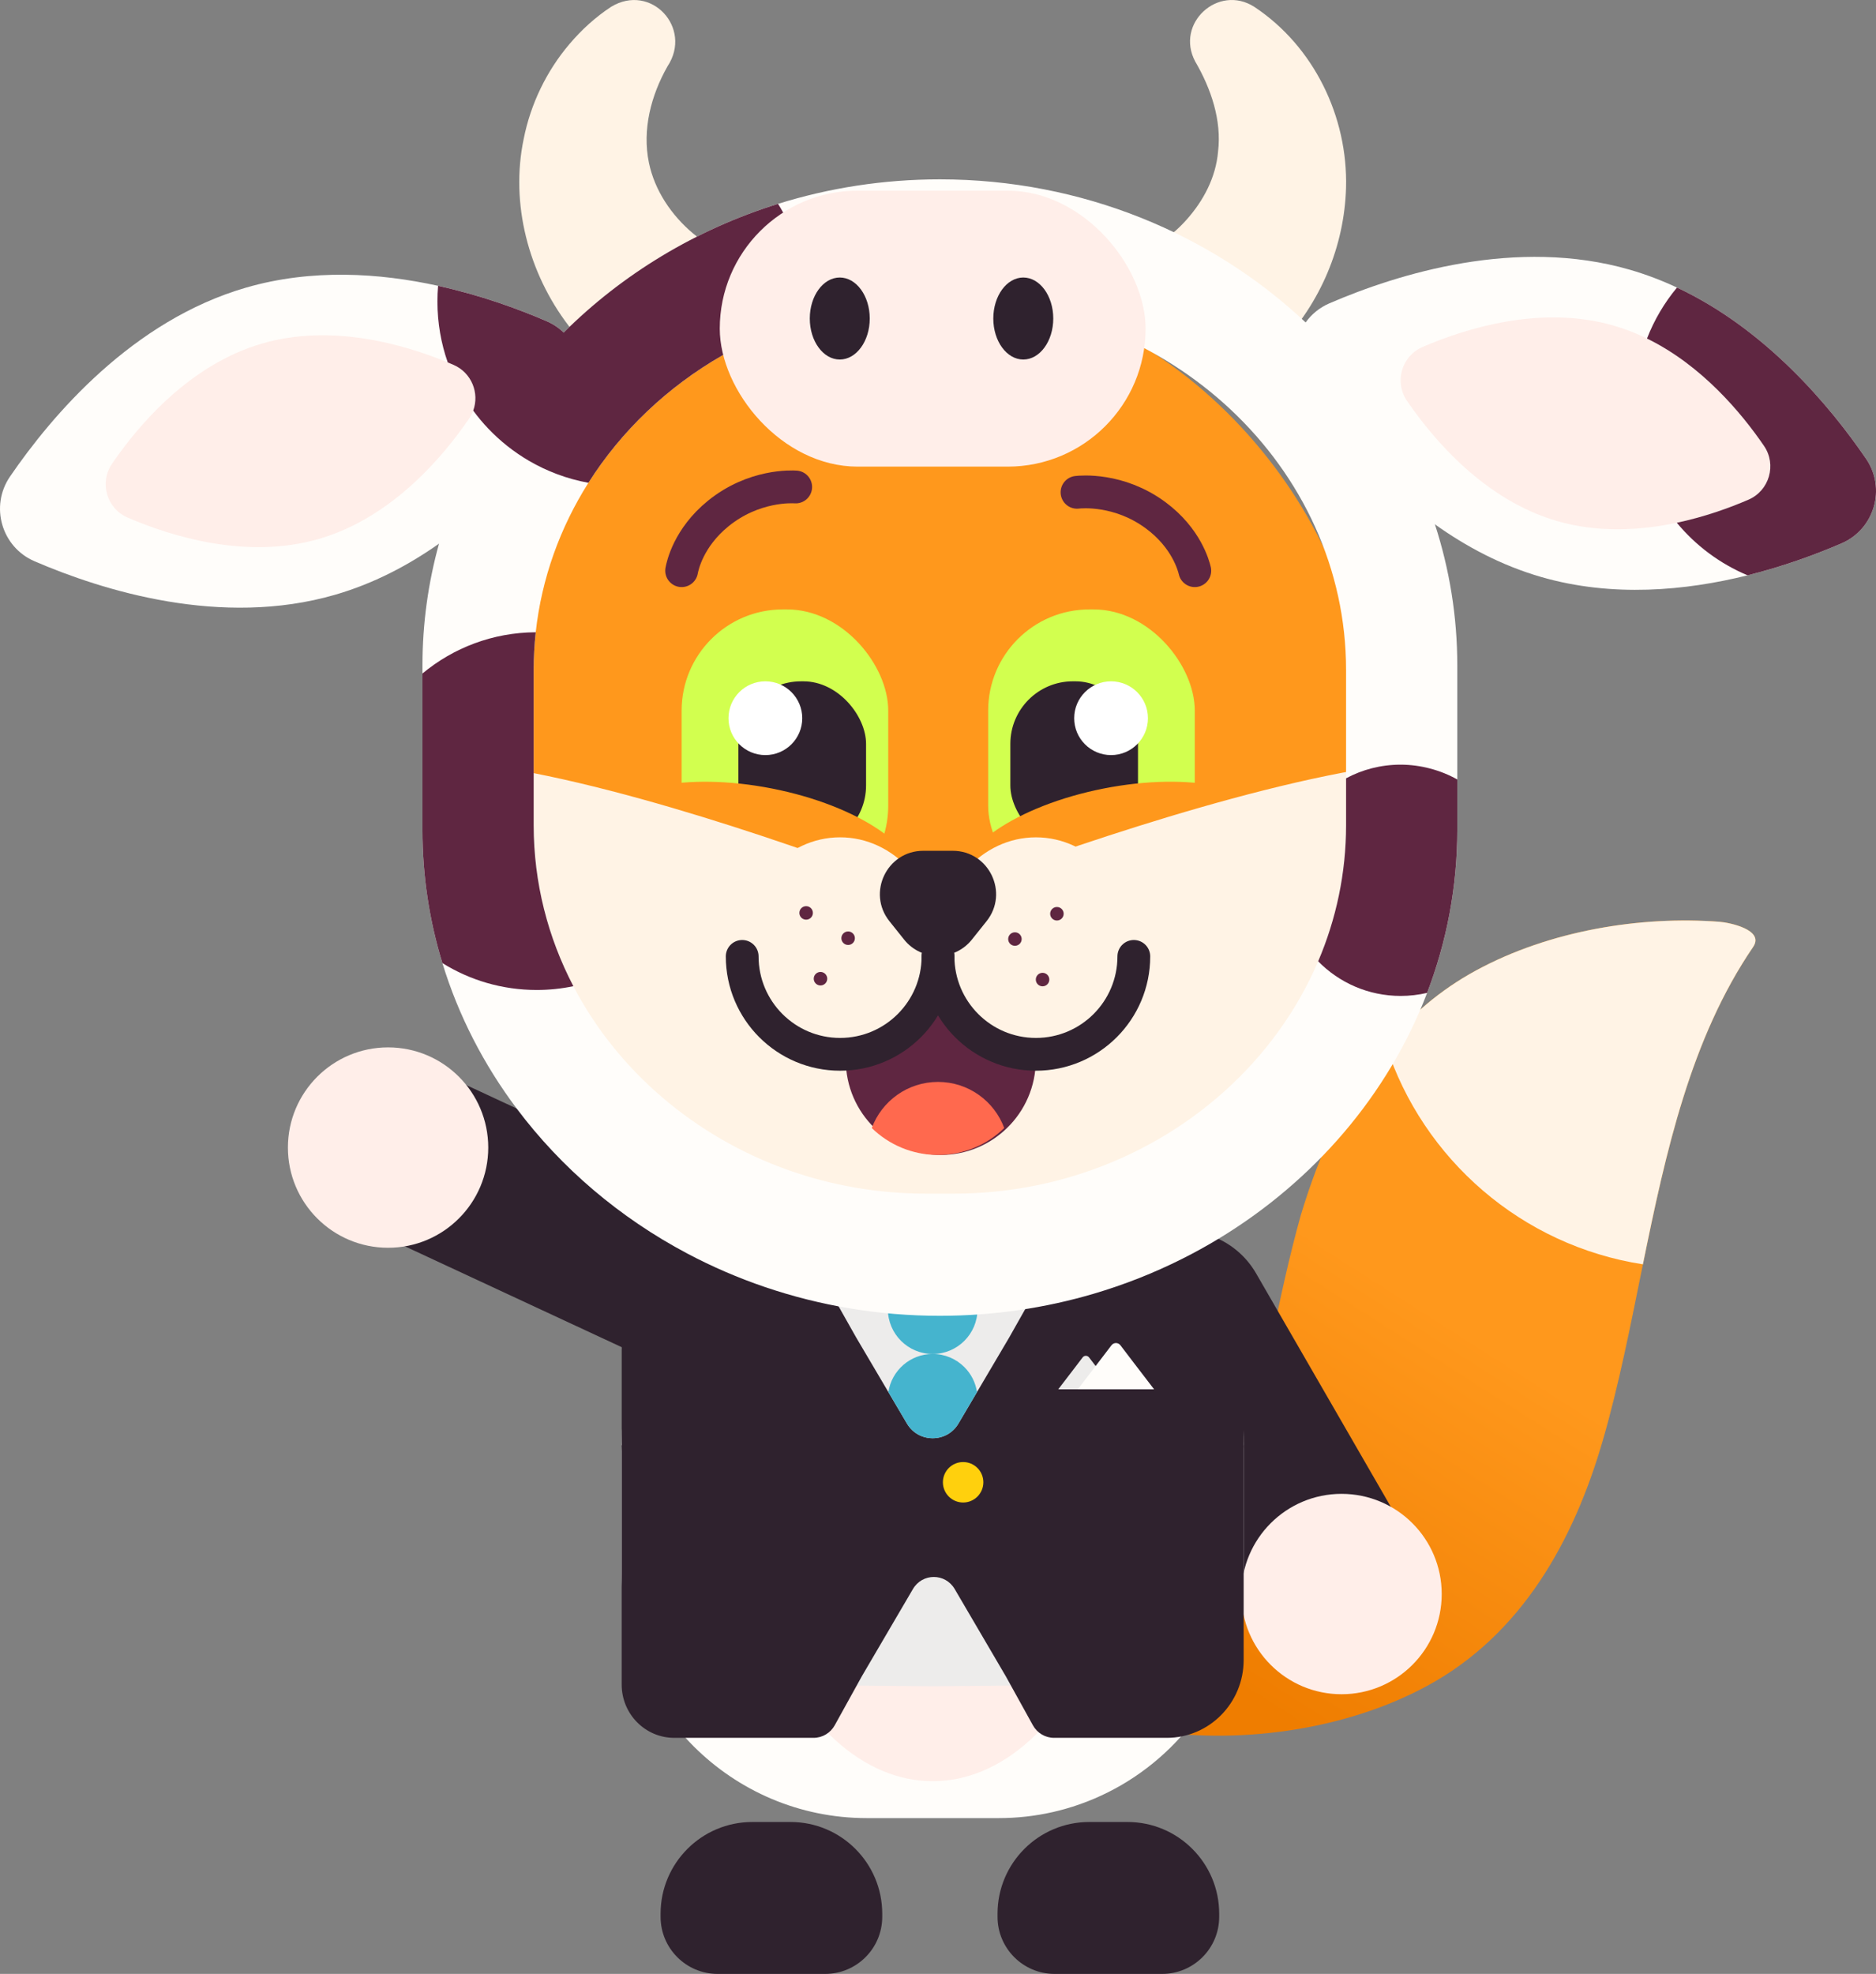 <?xml version="1.0" encoding="UTF-8"?>
<svg id="Layer_2" data-name="Layer 2" xmlns="http://www.w3.org/2000/svg" xmlns:xlink="http://www.w3.org/1999/xlink" viewBox="0 0 1144.52 1203.98">
  <rect x="0" y="0" width="1144.52" height="1203.98" fill="#808080" stroke="none"/>
  <defs>
    <style>
      .cls-1 {
        fill: #ff981c;
      }

      .cls-2 {
        fill: #45b4ce;
      }

      .cls-3 {
        fill: #edeceb;
      }

      .cls-4 {
        fill: #ff694e;
      }

      .cls-5 {
        fill: #fff;
      }

      .cls-6 {
        fill: #5f2641;
      }

      .cls-7 {
        fill: #fffdfa;
      }

      .cls-8, .cls-9 {
        stroke-miterlimit: 10;
      }

      .cls-8, .cls-9, .cls-10 {
        fill: none;
        stroke-linecap: round;
        stroke-width: 20px;
      }

      .cls-8, .cls-10 {
        stroke: #5f2641;
      }

      .cls-9 {
        stroke: #2f222e;
      }

      .cls-11 {
        fill: #ffeee9;
      }

      .cls-10 {
        stroke-linejoin: round;
      }

      .cls-12 {
        fill: #ffd00d;
      }

      .cls-13 {
        fill: url(#linear-gradient);
      }

      .cls-14 {
        fill: #d2ff4f;
      }

      .cls-15 {
        fill: #fff3e5;
      }

      .cls-16 {
        fill: #2f222e;
      }
    </style>
    <linearGradient id="linear-gradient" x1="747.76" y1="1026.21" x2="969.5" y2="678.94" gradientUnits="userSpaceOnUse">
      <stop offset="0" stop-color="#ef7d00"/>
      <stop offset=".63" stop-color="#ff981c"/>
    </linearGradient>
  </defs>
  <g id="deri_cow_integrals">
    <g id="Deri">
      <g id="Tail">
        <path class="cls-13" d="M1069.54,577.63c-37.97,55.6-53.24,124.78-67.22,193.54-7.47,36.76-14.58,73.4-24.58,107.79-17.61,60.56-49.15,117.91-106.94,149.28-45.07,24.46-100.52,33.29-148.43,29.66-5.69-.43-27.85-4.69-20.56-15.38,58.07-85.29,63.8-201.38,91.79-301.33,11.4-37.79,27.55-74.04,51.96-103.6,14.96-18.13,33.02-33.75,54.99-45.68,45.06-24.46,100.52-33.29,148.43-29.66,6.08.46,27.76,4.83,20.56,15.38Z"/>
        <path class="cls-15" d="M1069.54,577.63c-37.97,55.6-53.24,124.78-67.22,193.54-73.89-11.43-134.2-64.01-156.76-133.59,14.96-18.13,33.02-33.75,54.99-45.68,45.06-24.46,100.52-33.29,148.43-29.66,6.08.46,27.76,4.83,20.56,15.38Z"/>
      </g>
      <g>
        <g id="Left_Arm" data-name="Left Arm">
          <path class="cls-16" d="M466.86,785.09c-.52,5.85-2.04,11.69-4.65,17.3-8.17,17.59-25.01,28.52-43.11,30.12-8.86.78-18.02-.67-26.62-4.67l-5.08-2.36-2.43-1.14-124.5-57.9-25.98-12.09-16.38-7.62c-26.18-12.18-37.63-43.55-25.46-69.73,12.18-26.18,43.56-37.63,69.73-25.45l16.09,7.49,36.74,17.09,121.55,56.53c3.08,1.43,5.96,3.13,8.62,5.07,15.09,10.92,23.14,29.14,21.48,47.36Z"/>
        </g>
        <circle class="cls-11" cx="236.76" cy="699.96" r="61.11"/>
      </g>
      <g>
        <g id="Right_Arm" data-name="Right Arm">
          <path class="cls-16" d="M843.31,1015.02c-4.73,2.73-9.72,4.64-14.8,5.76-21.77,4.81-45.2-4.71-56.9-24.98l-9.03-15.65-1.93-3.34-76.49-132.47-8.71-15.09c-4.74-8.21-6.99-17.21-6.99-26.1,0-4.18.5-8.35,1.48-12.39,3.24-13.53,11.79-25.75,24.72-33.21,4.54-2.62,9.31-4.48,14.18-5.62,12.78-2.99,26.17-1.02,37.46,5.19,5.59,3.07,10.66,7.18,14.89,12.23,1.91,2.28,3.64,4.75,5.17,7.41l46.4,80.36,40.89,70.83,8.87,15.37c14.43,24.99,5.79,57.26-19.21,71.7Z"/>
        </g>
        <circle class="cls-11" cx="818.46" cy="972.28" r="61.11"/>
      </g>
      <path id="Right_Foot" data-name="Right Foot" class="cls-16" d="M458.94,1111.32h23.36c30.87,0,55.94,25.06,55.94,55.94v1.91c0,19.21-15.6,34.81-34.81,34.81h-65.61c-19.21,0-34.81-15.6-34.81-34.81v-1.91c0-30.87,25.06-55.94,55.94-55.94Z"/>
      <path id="Left_Foot" data-name="Left Foot" class="cls-16" d="M664.51,1111.32h23.36c30.87,0,55.94,25.06,55.94,55.94v1.91c0,19.21-15.6,34.81-34.81,34.81h-65.61c-19.21,0-34.81-15.6-34.81-34.81v-1.91c0-30.87,25.06-55.94,55.94-55.94Z"/>
      <g id="Body">
        <path class="cls-7" d="M758.74,879.81v79.65c0,5.31-.28,10.55-.82,15.71-.99,9.45-2.87,18.64-5.55,27.49-14.7,48.61-53.54,86.84-102.51,100.68-10.33,2.93-21.12,4.76-32.22,5.38-2.78.15-5.58.23-8.4.23h-80.44c-41.2,0-78.57-16.76-105.64-43.81-27.08-27.07-43.86-64.45-43.86-105.68v-79.65c0-18.89,2.83-37.14,8.1-54.33,6.83-22.36,17.78-42.94,31.96-60.86,7.75-9.81,16.47-18.82,26.02-26.89,10.98-9.28,23.04-17.31,35.98-23.88,18.78-9.55,39.4-15.99,61.17-18.66,7.47-.92,15.08-1.39,22.79-1.39h7.4c10.5,0,20.8.87,30.82,2.55,20.14,3.37,39.19,9.99,56.6,19.3,17.08,9.13,32.58,20.86,45.97,34.64,5.38,5.53,10.41,11.4,15.06,17.56,3.14,4.15,6.11,8.43,8.89,12.83,15,23.72,24.79,51.04,27.74,80.34.52,5.18.83,10.43.92,15.73.01,1.02.02,2.04.02,3.06Z"/>
        <ellipse class="cls-11" cx="569.02" cy="899.78" rx="118.65" ry="186.66"/>
      </g>
    </g>
    <g id="Suit">
      <path class="cls-16" d="M758.74,823.71v55.63c0,3.71-.28,7.37-.82,10.97-.99,6.6-2.87,13.02-5.55,19.2-14.7,33.95-53.54,60.65-102.51,70.32-10.33,2.05-21.12,3.32-32.22,3.76-2.78.1-5.58.16-8.4.16h-80.44c-41.2,0-78.57-11.71-105.64-30.6-27.08-18.91-43.86-45.01-43.86-73.81v-55.63c0-13.19,2.83-25.94,8.1-37.94,6.83-15.62,17.78-29.99,31.96-42.51,7.75-6.85,16.47-13.14,26.02-18.78,10.98-6.48,23.04-12.09,35.98-16.68,18.78-6.67,39.4-11.17,61.17-13.03,7.47-.64,15.08-.97,22.79-.97h7.4c10.5,0,20.8.61,30.82,1.78,20.14,2.35,39.19,6.98,56.6,13.48,17.08,6.38,32.58,14.57,45.97,24.19,5.38,3.86,10.41,7.96,15.06,12.26,3.14,2.9,6.11,5.89,8.89,8.96,15,16.57,24.79,35.65,27.74,56.11.52,3.62.83,7.28.92,10.99.01.71.02,1.42.02,2.14Z"/>
      <path class="cls-3" d="M645.63,762.8l-29.95,53.03-19.63,33.27-11.32,19.18c-7.06,11.96-24.36,11.96-31.42,0l-11.32-19.18-19.63-33.27-29.95-53.03c-6.83-12.1,1.82-27.08,15.71-27.21l60.9-.58,60.9.58c13.89.13,22.54,15.11,15.71,27.21Z"/>
      <path class="cls-3" d="M492.41,1000.74l29.95-53.03,19.63-33.27,11.32-19.18c7.06-11.96,24.36-11.96,31.42,0l11.32,19.18,19.63,33.27,29.95,53.03c6.83,12.1-1.82,27.08-15.71,27.21l-60.9.58-60.9-.58c-13.89-.13-22.54-15.11-15.71-27.21Z"/>
      <path class="cls-2" d="M557.35,771.17h23.34c8.65,0,15.67,7.02,15.67,15.67v11.67c0,15.09-12.25,27.34-27.34,27.34h0c-15.09,0-27.34-12.25-27.34-27.34v-11.67c0-8.65,7.02-15.67,15.67-15.67Z"/>
      <path class="cls-2" d="M596.05,849.1l-11.32,19.18c-7.06,11.96-24.36,11.96-31.42,0l-11.32-19.18c1.97-13.16,13.32-23.25,27.03-23.25,7.55,0,14.39,3.06,19.33,8.01,4.04,4.03,6.82,9.32,7.7,15.24Z"/>
      <path class="cls-16" d="M758.74,881.48v131.01c0,26.23-20.97,47.5-46.85,47.5h-68.82c-5.36,0-10.3-2.93-12.92-7.67l-16.49-29.81-31.22-53.29c-5.74-9.8-19.73-9.8-25.47,0l-31.22,53.29-16.49,29.81c-2.62,4.74-7.56,7.67-12.92,7.67h-85.01c-17.7,0-32.05-14.54-32.05-32.48v-146.02h379.44Z"/>
      <circle class="cls-12" cx="587.59" cy="904.11" r="12.34"/>
      <path class="cls-3" d="M660.49,827.95c.99-1.3,2.94-1.3,3.93,0l6.44,8.45,8.45,11.01-16.85-.02-16.85.02,8.45-11.01,6.44-8.45Z"/>
      <path class="cls-7" d="M678.11,820.53c1.37-1.79,4.06-1.79,5.43,0l8.9,11.67,11.66,15.21-23.28-.02-23.28.02,11.66-15.21,8.9-11.67Z"/>
    </g>
    <g id="Head">
      <rect class="cls-1" x="315.88" y="176.53" width="515.04" height="602.08" rx="252.21" ry="252.21"/>
      <g>
        <rect class="cls-14" x="602.87" y="371.72" width="126.05" height="181.49" rx="61.73" ry="61.73"/>
        <rect class="cls-16" x="616.4" y="415.57" width="77.88" height="101.65" rx="38.14" ry="38.14"/>
        <circle class="cls-5" cx="677.84" cy="438.07" r="22.5"/>
      </g>
      <g>
        <rect class="cls-14" x="415.85" y="371.72" width="126.05" height="181.49" rx="61.73" ry="61.73"/>
        <rect class="cls-16" x="450.5" y="415.57" width="77.88" height="101.65" rx="38.14" ry="38.14" transform="translate(978.87 932.8) rotate(180)"/>
        <circle class="cls-5" cx="466.94" cy="438.07" r="22.5"/>
      </g>
      <ellipse class="cls-1" cx="681.27" cy="521.43" rx="97.23" ry="41.24" transform="translate(-87.84 141.31) rotate(-11.13)"/>
      <ellipse class="cls-1" cx="463.11" cy="521.43" rx="41.24" ry="97.23" transform="translate(-137.91 875.18) rotate(-78.87)"/>
      <path class="cls-15" d="M846.44,466.74c22.58-3.13,41.94,16.08,38.91,38.68-20.68,154.1-153.57,273.94-313.09,273.94h0c-159.48,0-292.35-119.78-313.08-273.83-3.05-22.63,16.39-41.91,39-38.67,91.64,13.14,219.06,60.72,258.81,76.14,7.94,3.08,16.74,3.11,24.71.08,40.39-15.39,171.17-63.36,264.75-76.34Z"/>
      <g>
        <path class="cls-6" d="M631.92,646.49c0,16.3-6.72,31.02-17.55,41.54-10.44,10.17-24.69,16.43-40.41,16.43s-29.97-6.26-40.41-16.43c-10.83-10.52-17.55-25.24-17.55-41.54,0-32.01,25.95-57.96,57.96-57.96s57.96,25.95,57.96,57.96Z"/>
        <path class="cls-4" d="M612.67,688.03c-10.44,10.17-24.69,16.43-40.41,16.43s-29.97-6.26-40.41-16.43c6.08-16.42,21.88-28.12,40.41-28.12s34.33,11.7,40.41,28.12Z"/>
      </g>
      <g>
        <ellipse class="cls-15" cx="512.53" cy="576.89" rx="59.73" ry="66.17"/>
        <circle class="cls-6" cx="491.81" cy="556.83" r="4.12"/>
        <circle class="cls-6" cx="517.43" cy="572.26" r="4.12"/>
        <circle class="cls-6" cx="500.57" cy="596.96" r="4.12"/>
      </g>
      <g>
        <ellipse class="cls-15" cx="632" cy="576.91" rx="59.73" ry="66.18"/>
        <circle class="cls-6" cx="644.81" cy="557.34" r="4.12"/>
        <circle class="cls-6" cx="619.19" cy="572.77" r="4.12"/>
        <circle class="cls-6" cx="636.05" cy="597.48" r="4.12"/>
      </g>
      <g>
        <path class="cls-9" d="M572.26,583.35c0,32.99-26.74,59.73-59.73,59.73s-59.73-26.74-59.73-59.73"/>
        <path class="cls-9" d="M691.73,583.35c0,32.99-26.74,59.73-59.73,59.73s-59.73-26.74-59.73-59.73"/>
        <path class="cls-16" d="M592.92,573.11l8.96-11.22c13.84-17.32,1.5-42.95-20.66-42.95h-17.93c-22.17,0-34.5,25.63-20.66,42.95l8.96,11.22c10.59,13.25,30.74,13.25,41.33,0Z"/>
      </g>
      <g>
        <ellipse class="cls-1" cx="591.56" cy="198.84" rx="70.9" ry="31.27"/>
        <path class="cls-8" d="M591.56,167.57c39.16,0,70.9,14,70.9,31.27s-31.75,31.27-70.9,31.27c-2.54,0-5.05-.06-7.52-.17"/>
        <ellipse class="cls-1" cx="584.04" cy="167.57" rx="70.9" ry="31.27" transform="translate(-5.54 314.47) rotate(-30)"/>
      </g>
      <path class="cls-10" d="M415.85,348.09c.54-2.88,4.11-20.07,22.32-34.86,21.66-17.6,45.06-16.35,47.27-16.2"/>
      <path class="cls-10" d="M728.93,348.09c-.68-2.85-5.03-19.86-23.89-33.8-22.45-16.59-45.76-14.27-47.97-14.01"/>
    </g>
    <g>
      <path class="cls-15" d="M407.26,40.42c-10.08,17.75-15.55,38.67-11.36,58.86,3.51,16.97,13.84,32.12,26.86,43.05,20.93,15.86,25.05,45.68,9.19,66.61-17.06,22.89-51.38,25.23-71.45,4.99-4.92-4.86-9.94-10.29-13.67-15.35-24.34-31.9-35.65-74.32-27.32-113.89,4.19-21.18,13.88-41.3,27.85-57.74,7.37-8.73,15.92-16.52,25.48-22.8,24.31-14.73,49.88,12.88,34.42,36.27h0Z"/>
      <path class="cls-15" d="M765.19,4.15c36.35,24.06,57.18,67.04,56.01,110.36-1.01,35.77-15.65,70.42-40.5,96.23-18.06,21.03-50.46,23.04-70.21,3.23-20.49-20.01-18.13-54.52,4.79-71.64,2.7-2.11,6.17-5.55,8.69-8.4,10.28-11.54,17.8-25.76,19.15-41.45,2.3-19.14-4.31-38.46-13.91-54.91-12.46-23.29,14.03-47.45,35.98-33.42h0Z"/>
    </g>
    <path class="cls-7" d="M875.41,319.8c-15.28-46.99-42.73-89.12-78.86-123.12-.07-.07-.14-.13-.21-.2-57.21-53.73-136.13-87.09-222.94-87.09-34.44,0-67.63,5.25-98.72,14.95-50.33,15.67-95.14,42.99-130.78,78.51-17.73,17.66-33.19,37.35-45.94,58.65-13.06,21.84-23.26,45.36-30.13,70.11-6.58,23.76-10.09,48.65-10.09,74.27v100.21c0,28.18,4.24,55.48,12.16,81.35,9.81,32.09,25.28,61.99,45.31,88.69,27.2,36.27,62.83,66.62,104.15,88.49,15.11,8,30.99,14.87,47.5,20.47,33.32,11.31,69.2,17.48,106.54,17.48,32.63,0,64.15-4.71,93.81-13.45,18.79-5.53,36.84-12.68,53.96-21.27,7.66-3.83,15.13-7.96,22.4-12.37,58.17-35.21,103.38-87.85,127.1-149.89,11.91-31.14,18.4-64.64,18.4-99.5v-100.21c0-29.91-4.78-58.81-13.66-86.08ZM660.14,715.65c-24.54,8.04-50.86,12.41-78.22,12.41h-17.03c-29.34,0-57.5-5.03-83.53-14.21-57.53-20.29-104.72-60.86-131.56-112.32-15.5-29.71-24.21-63.06-24.21-98.22v-94.66c0-7.76.42-15.43,1.25-23,3.61-32.98,14.9-63.91,32.14-91.17,29.51-46.64,76.45-82.54,132.23-99.62,23.24-7.12,48-10.97,73.68-10.97h17.03c131.61,0,239.3,101.15,239.3,224.76v94.66c0,29.29-6.05,57.32-17.03,83.04-25.72,60.27-78.52,107.85-144.05,129.3Z"/>
    <g>
      <g>
        <path class="cls-7" d="M348.42,247.53c-6.9,10.08-15.5,21.63-25.73,33.52-14.89,17.3-33.24,35.31-54.86,50.56-18.74,13.23-39.93,24.37-63.45,31.18-69.3,20.07-141.63-2.49-183.34-20.46-20.11-8.67-27.31-33.56-14.95-51.63,25.65-37.48,74.74-95.2,144.04-115.27,40.22-11.64,81.47-8.93,117.15-1.09,25.8,5.67,48.69,14.01,66.19,21.56,4.01,1.73,7.5,4.1,10.43,6.95,11.77,11.36,14.42,30.2,4.52,44.68Z"/>
        <path class="cls-11" d="M288.7,250.45c-.62,1.7-1.46,3.36-2.54,4.93-16.32,23.85-47.55,60.57-91.64,73.34-44.1,12.77-90.12-1.59-116.66-13.02-12.79-5.52-17.37-21.35-9.51-32.85,16.32-23.85,47.55-60.57,91.65-73.34,42.22-12.23,86.2.41,113.16,11.55,1.2.49,2.36.98,3.49,1.47,11.04,4.76,15.97,17.21,12.05,27.92Z"/>
      </g>
      <g>
        <path class="cls-7" d="M1123.49,331.43c-15.47,6.67-35.15,13.97-57.32,19.48-37.62,9.37-82.42,13.62-126.02.99-24.06-6.97-45.69-18.48-64.74-32.1-35.82-25.61-62.56-58.7-79.3-83.17-8.62-12.61-7.73-28.53.44-39.95,3.53-4.95,8.43-9.05,14.51-11.67,41.71-17.98,114.04-40.54,183.34-20.47,9.99,2.9,19.57,6.57,28.71,10.86,54.26,25.44,93.38,72.34,115.33,104.41,12.36,18.07,5.16,42.95-14.95,51.62Z"/>
        <path class="cls-11" d="M1066.67,304.8c-11.49,4.95-26.62,10.45-43.67,14.05-22.34,4.73-47.97,6.22-72.98-1.02-44.1-12.77-75.33-49.5-91.65-73.34-7.86-11.5-3.28-27.33,9.51-32.85,26.54-11.44,72.56-25.79,116.66-13.02,7.09,2.05,13.85,4.73,20.27,7.87,33.48,16.37,57.68,45.46,71.37,65.47,7.87,11.5,3.28,27.33-9.51,32.84Z"/>
      </g>
    </g>
    <g>
      <path class="cls-6" d="M349.8,601.53c-7.22,1.51-14.7,2.3-22.37,2.3-21.11,0-40.83-6-57.53-16.39-7.92-25.87-12.16-53.17-12.16-81.35v-95.29c18.76-15.6,42.84-25.02,69.1-25.15-.83,7.57-1.25,15.24-1.25,23v94.66c0,35.16,8.71,68.51,24.21,98.22Z"/>
      <path class="cls-6" d="M1123.49,331.43c-15.47,6.67-35.15,13.97-57.32,19.48-16.88-7.08-31.67-18.16-43.17-32.06,17.05-3.6,32.18-9.1,43.67-14.05,12.79-5.51,17.38-21.34,9.51-32.84-13.69-20.01-37.89-49.1-71.37-65.47,4.41-11.38,10.63-21.86,18.3-31.09,54.26,25.44,93.38,72.34,115.33,104.41,12.36,18.07,5.16,42.95-14.95,51.62Z"/>
      <path class="cls-6" d="M491.74,183.89c0,3.7-.18,7.36-.53,10.97-17.83,5.46-34.76,12.84-50.5,21.89-33.51,19.24-61.65,46-81.73,77.73-13.02-2.37-25.26-6.99-36.29-13.43-9.15-5.34-17.47-11.94-24.73-19.55-3.32-3.48-6.42-7.17-9.26-11.05,3.92-10.71-1.01-23.16-12.05-27.92-1.13-.49-2.29-.98-3.49-1.47-4.07-11.63-6.29-24.14-6.29-37.17,0-3.22.14-6.4.41-9.55,25.8,5.67,48.69,14.01,66.19,21.56,4.01,1.73,7.5,4.1,10.43,6.95,35.64-35.52,80.45-62.84,130.78-78.51,1.09,1.74,2.13,3.51,3.12,5.31,8.88,16.08,13.94,34.57,13.94,54.24Z"/>
      <path class="cls-6" d="M889.07,475.44v30.65c0,34.86-6.49,68.36-18.4,99.5-5.19,1.23-10.61,1.87-16.17,1.87-19.71,0-37.52-8.08-50.31-21.11,10.98-25.72,17.03-53.75,17.03-83.04v-28.58c9.91-5.32,21.24-8.33,33.28-8.33s24.35,3.28,34.57,9.04Z"/>
    </g>
    <g>
      <rect class="cls-11" x="439.12" y="116.3" width="259.79" height="168.32" rx="84.16" ry="84.16"/>
      <ellipse class="cls-16" cx="512.33" cy="194.28" rx="18.29" ry="25.01"/>
      <ellipse class="cls-16" cx="624.29" cy="194.28" rx="18.29" ry="25.01"/>
    </g>
  </g>
</svg>